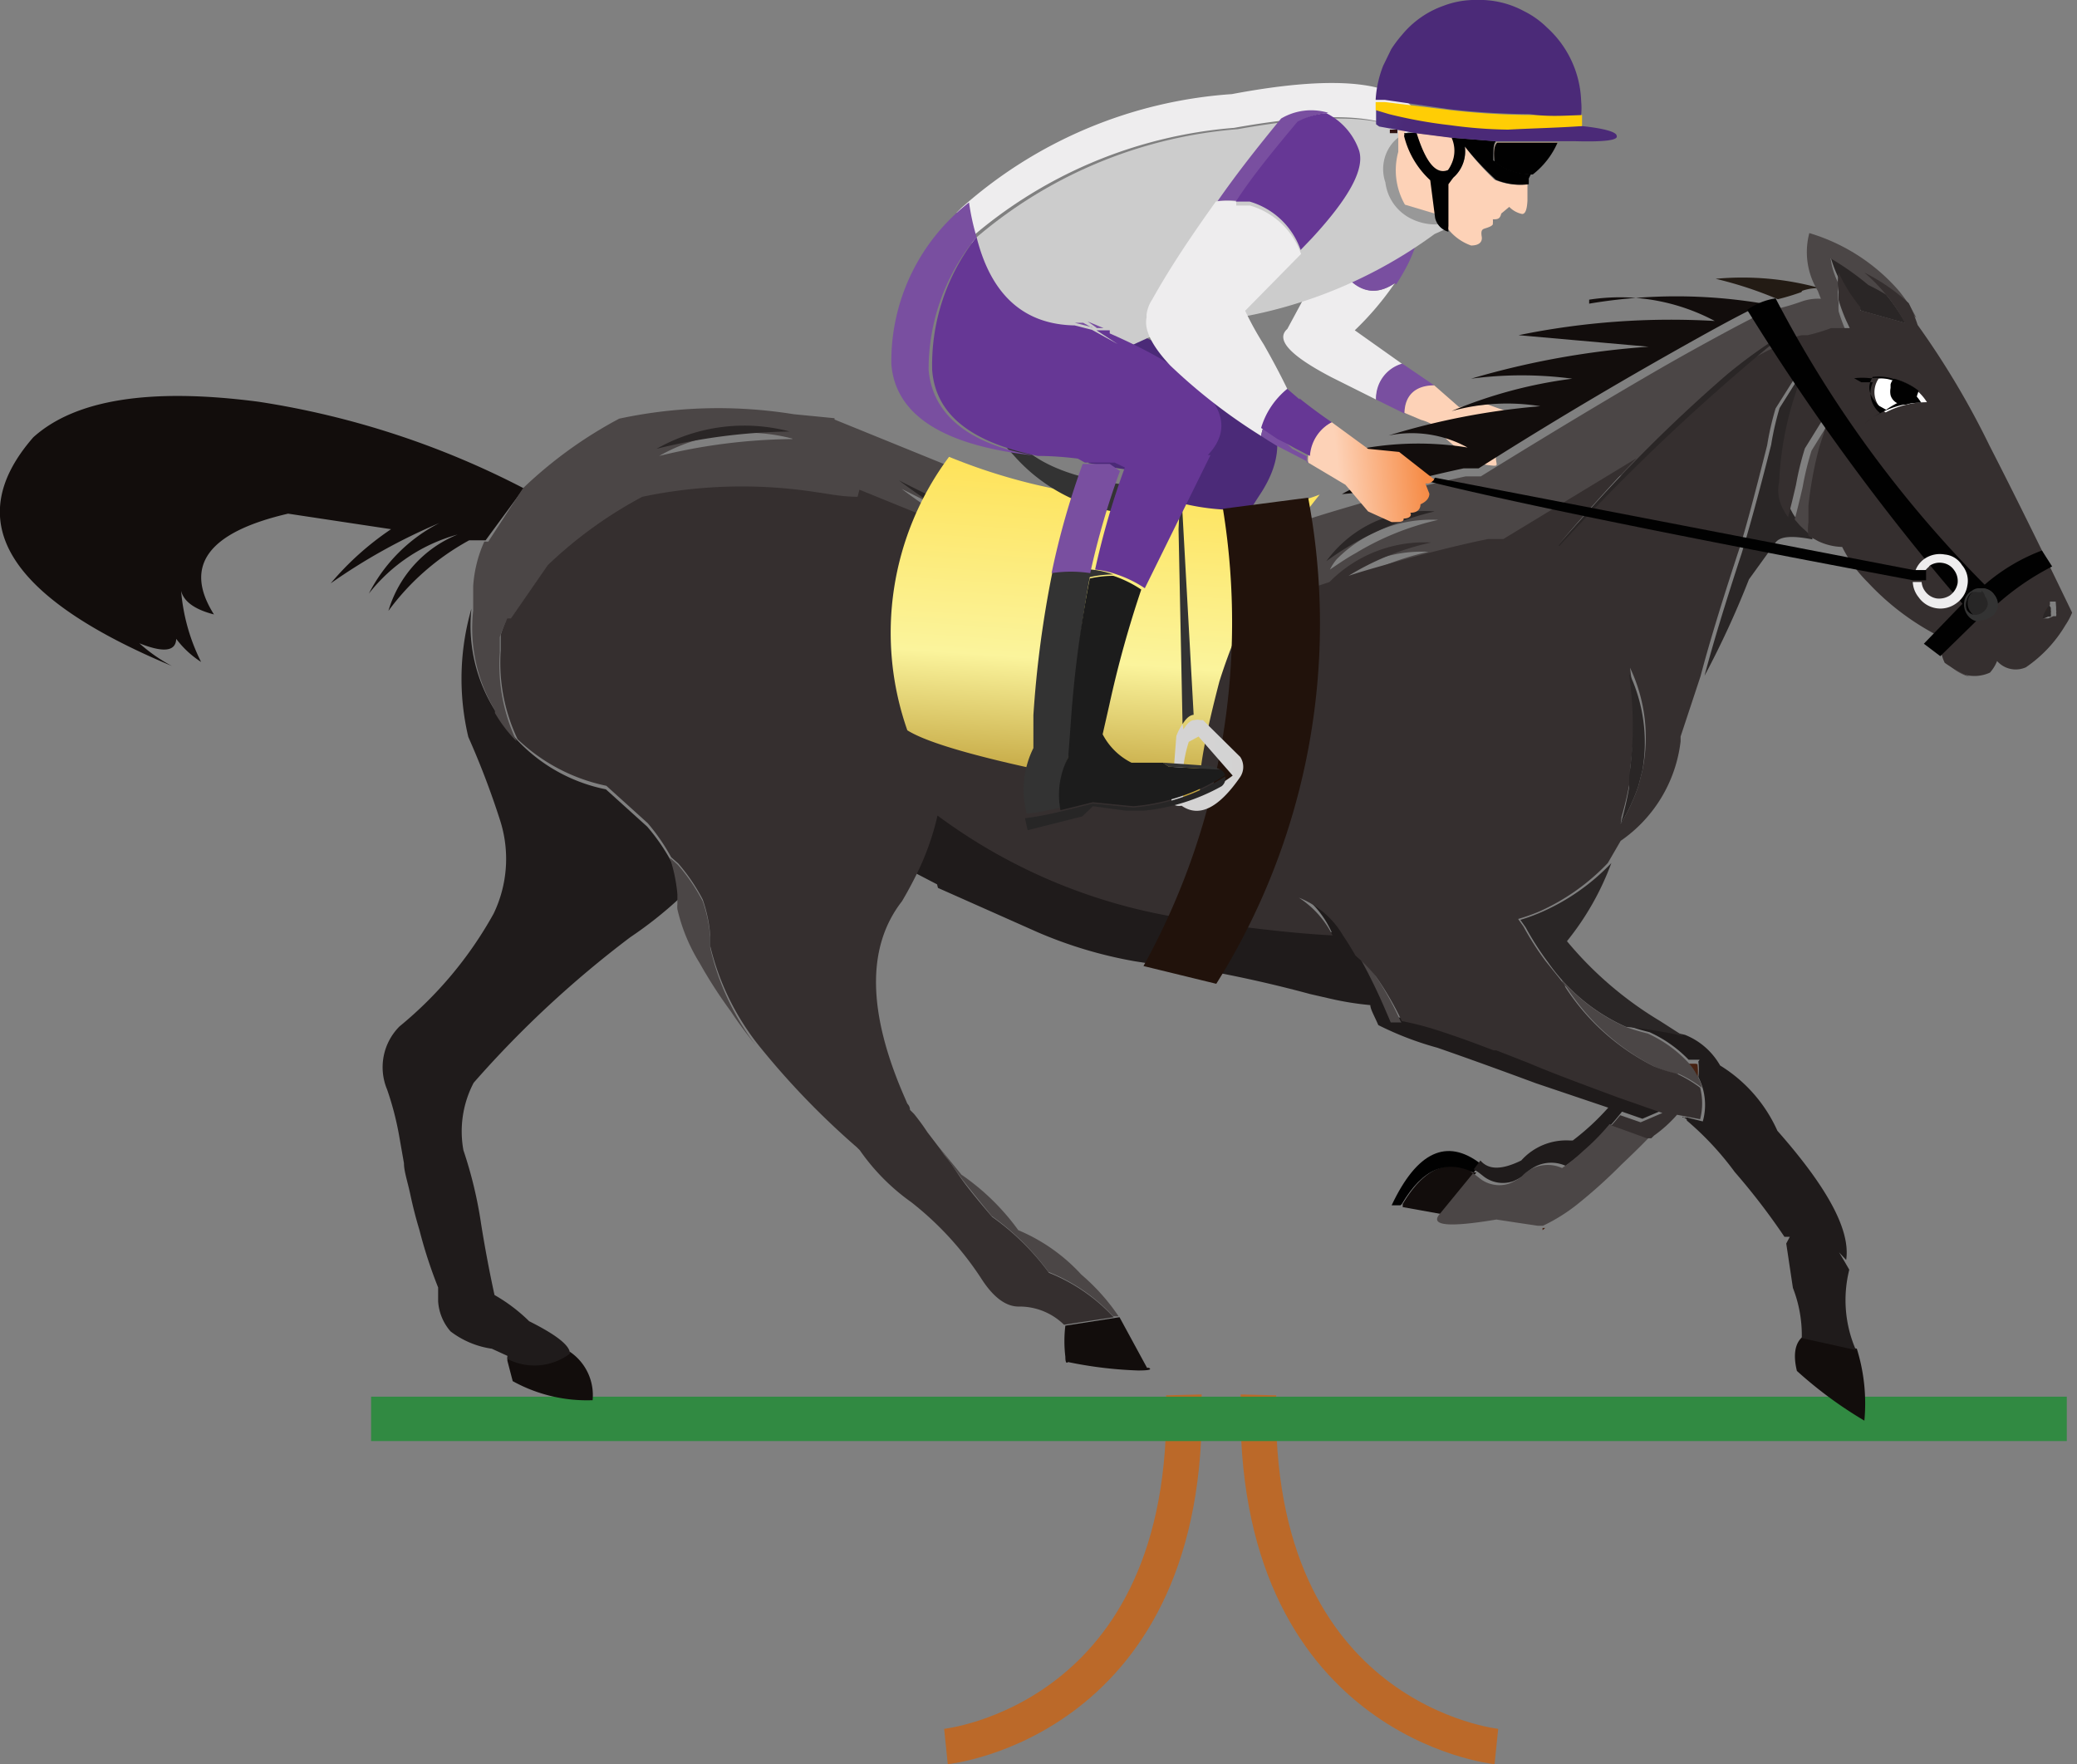 <svg xmlns="http://www.w3.org/2000/svg" xmlns:xlink="http://www.w3.org/1999/xlink" viewBox="0 0 46.79 39.74"><rect x="0" y="0" width="46.79" height="39.74" fill="#808080" stroke="none"/><defs><style>.cls-1{fill:none;stroke:#bb6929;stroke-miterlimit:10;stroke-width:0.8px;}.cls-2{fill:#318a42;}.cls-3{fill:#eeedee;}.cls-4{fill:#794fa0;}.cls-5{fill:#fdd2b7;}.cls-6{fill:#272626;}.cls-7{fill:#333;}.cls-8{fill:#4b2a78;}.cls-9{fill:#2a2626;}.cls-10{fill:#120d0c;}.cls-11{fill:#472212;}.cls-12{fill:#010101;}.cls-13{fill:#1f1b1b;}.cls-14{fill:#231b14;}.cls-15{fill:#4b4646;}.cls-16{fill:#352f2f;}.cls-17{fill:url(#linear-gradient);}.cls-18{fill:#21120b;}.cls-19{fill:#ccc;}.cls-20{fill:url(#linear-gradient-2);}.cls-21{fill:#1c1c1c;}.cls-22{fill:#663795;}.cls-23{fill:url(#linear-gradient-3);}.cls-24{fill:#fff;}.cls-25{fill:#989898;}.cls-26{fill:#301111;}.cls-27{fill:url(#linear-gradient-4);}.cls-28{fill:url(#linear-gradient-5);}.cls-29{fill:url(#linear-gradient-6);}.cls-30{fill:url(#radial-gradient);}.cls-31{fill:#ffcd05;}.cls-32{fill:url(#radial-gradient-2);}.cls-33{fill:url(#radial-gradient-3);}</style><linearGradient id="linear-gradient" x1="72.25" y1="111.87" x2="72.89" y2="104.15" gradientTransform="matrix(0.99, 0.15, 0.15, -0.99, -63.16, 110.35)" gradientUnits="userSpaceOnUse"><stop offset="0" stop-color="#fee258"/><stop offset="0.58" stop-color="#fbf49c"/><stop offset="1" stop-color="#b8962f"/></linearGradient><linearGradient id="linear-gradient-2" x1="-62.74" y1="21.05" x2="11.44" y2="4.95" gradientTransform="translate(38.56 9.14) rotate(8.62)" gradientUnits="userSpaceOnUse"><stop offset="0" stop-color="#fff"/><stop offset="1" stop-color="#c2c1c1"/></linearGradient><linearGradient id="linear-gradient-3" x1="-8.13" y1="227.94" x2="-6.27" y2="228.43" gradientTransform="matrix(0.99, 0.15, 0.15, -0.99, 3.98, 237.29)" gradientUnits="userSpaceOnUse"><stop offset="0" stop-color="#fdd2b7"/><stop offset="1" stop-color="#f68c47"/></linearGradient><linearGradient id="linear-gradient-4" x1="-164.57" y1="1335.12" x2="-165.96" y2="1334.44" gradientTransform="matrix(1, -0.06, -0.06, -1, 270.86, 1327.34)" xlink:href="#linear-gradient-3"/><linearGradient id="linear-gradient-5" x1="242.22" y1="1245.22" x2="241.31" y2="1244.78" gradientTransform="matrix(1, -0.06, -0.06, -1, -140.05, 1259.76)" xlink:href="#linear-gradient-3"/><linearGradient id="linear-gradient-6" x1="243.52" y1="1244.41" x2="241.86" y2="1243.59" gradientTransform="matrix(1, -0.06, -0.06, -1, -140.05, 1259.76)" xlink:href="#linear-gradient-3"/><radialGradient id="radial-gradient" cx="-198.37" cy="1366.6" r="3.71" gradientTransform="matrix(1, -0.06, -0.06, -1, 308.43, 1356.46)" gradientUnits="userSpaceOnUse"><stop offset="0" stop-color="#6168b0"/><stop offset="1" stop-color="#4b2a78"/></radialGradient><radialGradient id="radial-gradient-2" cx="-186.04" cy="1352.62" r="2.67" gradientTransform="matrix(1, -0.06, -0.06, -1, 293.89, 1341.69)" xlink:href="#radial-gradient"/><radialGradient id="radial-gradient-3" cx="-195.85" cy="1370.74" r="0.78" gradientTransform="matrix(1, -0.06, -0.06, -1, 305.88, 1361.2)" gradientUnits="userSpaceOnUse"><stop offset="0" stop-color="#663614"/><stop offset="1" stop-color="#010101"/></radialGradient></defs><g id="Layer_2" data-name="Layer 2"><g id="Layer_1-2" data-name="Layer 1"><path class="cls-1" d="M21.31,39.34s5.54-.57,5.36-7.92"/><path class="cls-1" d="M33.71,39.34s-5.54-.57-5.36-7.92"/><rect class="cls-2" x="8.36" y="31.46" width="38.2" height="1"/><g id="Layer0_109_MEMBER_0_MEMBER_0_MEMBER_0_FILL" data-name="Layer0 109 MEMBER 0 MEMBER 0 MEMBER 0 FILL"><path class="cls-3" d="M30.52,7.44a6.71,6.71,0,0,0,.9-1.06c-.55.37-1,.13-1.47-.73L29,7.41c-.27.24.06.6,1,1.09L31,9a.81.81,0,0,1,.62-.78Z"/></g><g id="Layer0_109_MEMBER_0_MEMBER_0_MEMBER_1_FILL" data-name="Layer0 109 MEMBER 0 MEMBER 0 MEMBER 1 FILL"><path class="cls-4" d="M31.64,9.3c0-.39.24-.6.67-.62l-.72-.49A.81.81,0,0,0,31,9l.67.33m-.22-2.92c.65-1,.67-1.67.07-1.94-.4-.08-.91.33-1.54,1.21C30.38,6.51,30.87,6.75,31.42,6.38Z"/></g><g id="Layer0_109_MEMBER_0_MEMBER_0_MEMBER_2_FILL" data-name="Layer0 109 MEMBER 0 MEMBER 0 MEMBER 2 FILL"><path class="cls-5" d="M32.87,9.17l-.56-.49c-.43,0-.66.23-.67.62l.38.16a.89.89,0,0,1,.34.17,1.9,1.9,0,0,0,.71.6l.07,0c0,.13.17.22.41.25s.15,0,.15-.17.2-.06.17-.2c.13,0,.17-.1.13-.22s.11-.22,0-.31c.26,0,.39,0,.38-.16l-.87-.31Z"/></g><g id="Layer0_110_MEMBER_0_MEMBER_0_MEMBER_0_FILL" data-name="Layer0 110 MEMBER 0 MEMBER 0 MEMBER 0 FILL"><path class="cls-6" d="M24,18.21l0,.27,1.27-.18.25-.19.73.21A4.81,4.81,0,0,0,28.47,18a.22.22,0,0,0,.09-.2,4.55,4.55,0,0,1-2.14.46L25.54,18A15.48,15.48,0,0,1,24,18.21Z"/></g><g id="Layer0_110_MEMBER_0_MEMBER_0_MEMBER_1_FILL" data-name="Layer0 110 MEMBER 0 MEMBER 0 MEMBER 1 FILL"><path class="cls-7" d="M26.14,15.86c.31-.87.64-1.69,1-2.46l-1.94-.61A25.72,25.72,0,0,0,24.41,16l-.12.67v.07A2.18,2.18,0,0,0,24,18.21,15.48,15.48,0,0,0,25.54,18l.88.19a4.55,4.55,0,0,0,2.14-.46c0-.11-.13-.19-.35-.25l-1.71-.31a1.46,1.46,0,0,1-.58-.7v0Q26,16.16,26.14,15.86Z"/></g><g id="Layer0_110_MEMBER_0_MEMBER_0_MEMBER_2_FILL" data-name="Layer0 110 MEMBER 0 MEMBER 0 MEMBER 2 FILL"><path class="cls-8" d="M25,7.22l-.48,3.21c.6.12,1.2.2,1.8.26a4.82,4.82,0,0,0-1.13,2.1,2.52,2.52,0,0,1,1.94.61,17.74,17.74,0,0,1,1.28-2.3l0,0c.91-1.42.11-2.55-2.38-3.39Z"/></g><g id="Layer0_111_MEMBER_0_MEMBER_0_MEMBER_0_FILL" data-name="Layer0 111 MEMBER 0 MEMBER 0 MEMBER 0 FILL"><path class="cls-9" d="M35.28,26.35v0h0v0m2.63-1.2.12.09v-.07l-.13,0M41.18,5.54A2.93,2.93,0,0,0,41.93,7l1,.28a4.38,4.38,0,0,0-1.76-1.73m5,8.09h-.05l-.06,0a.41.41,0,0,0-.11.15c-.05.08-.06.13-.05.15l0,0,0,0s.06,0,.12,0l.12-.05.06,0a.2.2,0,0,0,0-.08.13.13,0,0,0,0-.06l0-.06,0,0,0,0h0Z"/></g><g id="Layer0_111_MEMBER_0_MEMBER_0_MEMBER_1_FILL" data-name="Layer0 111 MEMBER 0 MEMBER 0 MEMBER 1 FILL"><path class="cls-10" d="M13.35,31.54a1.18,1.18,0,0,0-.51-1.09,1.33,1.33,0,0,1-1.41.12l0,.08.12.46a3.45,3.45,0,0,0,1.78.43m12.51-.73-.62-1.14L24,29.86a2.88,2.88,0,0,0,0,.7q0,.18.06.12a9.23,9.23,0,0,0,1.58.19q.36,0,.24-.06m7.34-4.4c-.6-.33-1.14-.1-1.62.71l0,.07.89.16.77-.94M42,32a4.13,4.13,0,0,0-.17-1.62l-1.22-.27c-.17.14-.22.4-.13.77A9.39,9.39,0,0,0,42,32Z"/></g><g id="Layer0_111_MEMBER_0_MEMBER_0_MEMBER_2_FILL" data-name="Layer0 111 MEMBER 0 MEMBER 0 MEMBER 2 FILL"><path class="cls-11" d="M34.81,27.66v0h-.06l0,.05,0,0m3.45-3.75H38a1.26,1.26,0,0,1,.24.36,1.39,1.39,0,0,0,0-.35m-.33-7.3,0,.11,0-.11h0m8.2-3,0,.08.06,0h0l-.07,0M11.78,11h0l0,0h0m7-1.5V9.43h0Z"/></g><g id="Layer0_111_MEMBER_0_MEMBER_0_MEMBER_3_FILL" data-name="Layer0 111 MEMBER 0 MEMBER 0 MEMBER 3 FILL"><path class="cls-12" d="M31.58,27.12c.48-.81,1-1,1.62-.71l.15-.2c-.76-.58-1.43-.27-2,.94l.2,0Z"/></g><g id="Layer0_111_MEMBER_0_MEMBER_0_MEMBER_4_FILL" data-name="Layer0 111 MEMBER 0 MEMBER 0 MEMBER 4 FILL"><path class="cls-13" d="M38.26,23.91a1.39,1.39,0,0,1,0,.35,1.38,1.38,0,0,1,.1,1L38,25.17v.07a6.76,6.76,0,0,1,1.08,1.16,14.91,14.91,0,0,1,1.12,1.46l.12,0-.08.15.15,1a2.94,2.94,0,0,1,.2,1.13l1.22.27a2.81,2.81,0,0,1-.15-1.81l-.11-.19-.12-.2.16.17c.1-.67-.42-1.63-1.55-2.91A3.31,3.31,0,0,0,38.75,24l0,0a1.58,1.58,0,0,0-.79-.69,9.87,9.87,0,0,0-1.3-.21,4.93,4.93,0,0,0,.5.15,2.87,2.87,0,0,1,.88.62h.25M21.13,20l2.25,1a9.79,9.79,0,0,0,2.17.65l.69.11.34,0a28.67,28.67,0,0,1,2.93.63l.48.11a6.71,6.71,0,0,0,.88.14c0,.09.09.24.18.45a7.14,7.14,0,0,0,1.33.51c.75.26,1.49.53,2.22.8l1.63.55a5.53,5.53,0,0,1-.8.74h-.06a1.36,1.36,0,0,0-1.1.45c-.43.21-.73.22-.92,0l-.15.2.11.07.09.07a.71.71,0,0,0,.68.13,1.12,1.12,0,0,0,.28-.16.79.79,0,0,1,.91-.19h0a6.31,6.31,0,0,0,1.27-1.22l.46.16.49-.21-1-.35c-.82-.29-1.5-.54-2-.77l-.74-.29-.06,0c-.39-.15-.82-.31-1.32-.47a7.44,7.44,0,0,0-.76-.19c-.13,0-.21,0-.24,0l-.12-.28A10.31,10.31,0,0,0,30.31,21a2,2,0,0,0-1-.86h0A2.17,2.17,0,0,1,30,21c-.58,0-1.33-.1-2.23-.22l-.89-.13v0a12.49,12.49,0,0,1-5.78-2.35,5.93,5.93,0,0,1-.49,1.36l.5.26M10.62,13.71a5.69,5.69,0,0,0-.07,2.89,18.45,18.45,0,0,1,.71,1.86,2.84,2.84,0,0,1-.14,2.12A8.79,8.79,0,0,1,9,23.12H9a1.3,1.3,0,0,0-.28,1.42A6.77,6.77,0,0,1,9,25.63l.1.57c0,.18.08.41.14.69s.12.52.21.82A10.47,10.47,0,0,0,9.87,29v.31a1.14,1.14,0,0,0,.28.68,2,2,0,0,0,.93.39l.35.16,0,.07a1.33,1.33,0,0,0,1.41-.12c0-.18-.3-.42-.92-.73a3.77,3.77,0,0,0-.78-.59q-.17-.78-.3-1.59a9.56,9.56,0,0,0-.4-1.67,2.36,2.36,0,0,1,.23-1.52,23.51,23.51,0,0,1,3.53-3.28,9,9,0,0,0,1.1-.87,3.69,3.69,0,0,0-.17-.82,4.42,4.42,0,0,0-.55-.8h0l-.93-.84A3.75,3.75,0,0,1,11.15,16,3.59,3.59,0,0,1,10.62,13.71Z"/></g><g id="Layer0_111_MEMBER_0_MEMBER_0_MEMBER_5_FILL" data-name="Layer0 111 MEMBER 0 MEMBER 0 MEMBER 5 FILL"><path class="cls-9" d="M40.72,8.19l-.63,1a6.42,6.42,0,0,0-.19.83c-.31,1.23-.53,2-.66,2.43-.38,1.16-.66,2.08-.84,2.77a20.41,20.41,0,0,0,1-2.17l.6-.83c.1-.14.37-.16.83-.07a.36.36,0,0,1,0-.11l-.26-.24a1.3,1.3,0,0,1-.18-.23l-.07-.13a.86.86,0,0,1-.07-.57,7.3,7.3,0,0,1,.37-2l.1-.33c.05-.14.09-.21.09-.22v0h0l0-.12M34.25,20.72l.12.17a6.44,6.44,0,0,0,.5.78,4.24,4.24,0,0,0,1.76,1.46,9.87,9.87,0,0,1,1.3.21L37.4,23a8.19,8.19,0,0,1-2.1-1.8,6.22,6.22,0,0,0,1-1.76,4.86,4.86,0,0,1-1.54,1.09A4.29,4.29,0,0,1,34.25,20.72Z"/></g><g id="Layer0_111_MEMBER_0_MEMBER_0_MEMBER_6_FILL" data-name="Layer0 111 MEMBER 0 MEMBER 0 MEMBER 6 FILL"><path class="cls-10" d="M35.8,6.75a4.54,4.54,0,0,1,2.83.48,17.07,17.07,0,0,0-4.42.32l2.93.26a18.76,18.76,0,0,0-4,.72,8.66,8.66,0,0,1,2.28,0,10.44,10.44,0,0,0-2.72.73,4.68,4.68,0,0,1,2-.11,16.17,16.17,0,0,0-3.42.66,2.61,2.61,0,0,1,1.78.27,7,7,0,0,0-3.1.2,5.13,5.13,0,0,1,2,.27,4.72,4.72,0,0,0-1.73.58l.67-.06c.68-.2,1.38-.37,2.07-.52l.34,0,0,0c2-1.27,3.61-2.19,4.66-2.78s1.49-.81,1.76-.93a11.78,11.78,0,0,0-3.93,0M4.08,13.31h0c.06.24.31.42.74.53-.69-1.09-.14-1.85,1.67-2.27l2.32.35a6.57,6.57,0,0,0-1.36,1.22,13.11,13.11,0,0,1,2.45-1.36,3.66,3.66,0,0,0-1.59,1.59,3.82,3.82,0,0,1,2-1.33,2.67,2.67,0,0,0-1.56,1.72,5.56,5.56,0,0,1,1.82-1.59l.37,0L11.8,11l0,0A19.27,19.27,0,0,0,5.83,9.05q-3.66-.48-5.08.8Q-1.71,12.67,3.87,15a3.64,3.64,0,0,1-.73-.51c.55.22.82.18.83-.1a2.15,2.15,0,0,0,.56.52A4.36,4.36,0,0,1,4.08,13.31Z"/></g><g id="Layer0_111_MEMBER_0_MEMBER_0_MEMBER_7_FILL" data-name="Layer0 111 MEMBER 0 MEMBER 0 MEMBER 7 FILL"><path class="cls-14" d="M40.6,6.55A1.12,1.12,0,0,1,41,6.49l0,0a6.53,6.53,0,0,0-2.35-.21,8.63,8.63,0,0,1,1.4.46,5.27,5.27,0,0,0,.53-.16Z"/></g><g id="Layer0_111_MEMBER_0_MEMBER_0_MEMBER_8_FILL" data-name="Layer0 111 MEMBER 0 MEMBER 0 MEMBER 8 FILL"><path class="cls-15" d="M43.93,15a1.13,1.13,0,0,0,.45.25,3.22,3.22,0,0,1-.46-.27v0m-6.12,9.2a2.85,2.85,0,0,1,.54.32.82.82,0,0,0-.1-.26A1.26,1.26,0,0,0,38,23.9a2.87,2.87,0,0,0-.88-.62,4.93,4.93,0,0,1-.5-.15,4.17,4.17,0,0,1-1.28-.89l-.15-.16c0,.06.07.12.11.17a5.09,5.09,0,0,0,2,1.79,3.1,3.1,0,0,0,.5.16M33.2,26.41l-.77.94c-.22.26.21.3,1.28.12h0l.46.07.47.07h.12v0a4,4,0,0,0,.77-.48,11.71,11.71,0,0,0,1-.9c.2-.19.41-.39.63-.62l-.1,0-.8-.29a5,5,0,0,1-.6.61,4.12,4.12,0,0,1-.47.38v0a.79.79,0,0,0-.91.19,1.12,1.12,0,0,1-.28.16.71.71,0,0,1-.68-.13l-.09-.07-.11-.07M31.55,23h0A6.81,6.81,0,0,0,31,22a3.24,3.24,0,0,0-.39-.47,12.7,12.7,0,0,1,.6,1.22l.12.28s.11,0,.24,0M41.33,9.5a1.24,1.24,0,0,1,.1-.22v0h0l0-.13-.62,1a6.45,6.45,0,0,0-.2.82c-.06.26-.12.51-.18.73l.06.07.06.07.26.24.08,0a1,1,0,0,1,0-.3l0-.38a8.56,8.56,0,0,1,.25-1.34l.09-.27.1-.33m-19.67,17-.49-.6.09.13c.06.08.16.21.29.4s.43.56.79,1a5.64,5.64,0,0,1,1.28,1.26h0a4,4,0,0,1,1.41.95l.05.05.12,0a4.65,4.65,0,0,0-.84-.94,4.05,4.05,0,0,0-1.42-1h0a5.24,5.24,0,0,0-1.28-1.25m-6.41-7,0,0,0,0-.16-.14,0,0a3.69,3.69,0,0,1,.17.82v.23a.52.52,0,0,0,0,.11,4,4,0,0,0,.5,1.21,10.45,10.45,0,0,0,.71,1.1c.17.26.36.51.56.76A5.74,5.74,0,0,1,16,21.35l0-.24a3.18,3.18,0,0,0-.17-.81,4.23,4.23,0,0,0-.55-.81M27,11.83a11.57,11.57,0,0,1-3.28-.38l-4.92-2V9.42l-.92-.09a10.65,10.65,0,0,0-3.93.1A9.7,9.7,0,0,0,11.78,11l0,0h0L11,12.2h-.09a2.9,2.9,0,0,0-.25,1l0,.55A3.59,3.59,0,0,0,11.15,16l0,.06a3.1,3.1,0,0,0,.49.64,4,4,0,0,1-.38-2v-.35a2.39,2.39,0,0,1,.15-.37h.08l.83-1.2h0l0,0a9.62,9.62,0,0,1,2.13-1.54,10.92,10.92,0,0,1,3.94-.1c.24,0,.54.07.91.1v0l4.92,2a11.28,11.28,0,0,0,3.29.38c.9-.07,1.55-.13,1.93-.18h.09l.36-.12a3,3,0,0,1,2.29-.89,6,6,0,0,0-1.86.75c.33-.11.7-.21,1.08-.32.69-.19,1.38-.37,2.07-.51l.34,0,0,0,3-1.82a26.29,26.29,0,0,1,2-1.85l.08-.07a11.5,11.5,0,0,1,1.41-1c-.32.25-.63.5-.93.76l-.06.05c.52-.28.89-.47,1.09-.55a.46.46,0,0,1,.21-.07l.11,0a3.88,3.88,0,0,0,.53-.16v0h0l.24,0h.18l0,0-.08-.17a3.78,3.78,0,0,1-.17-.46,1.33,1.33,0,0,1,0-.19,1.28,1.28,0,0,1,0-.43,1.7,1.7,0,0,1-.18-.57,6.37,6.37,0,0,1,.85.6,4.29,4.29,0,0,1,1.08.74,3,3,0,0,0-.41-.63,4.31,4.31,0,0,0-2-1.28,1.67,1.67,0,0,0,.19,1.3l.07.18,0,0a1.12,1.12,0,0,0-.43.06h0a5.27,5.27,0,0,1-.53.16H40a.75.75,0,0,0-.22.07c-.27.12-.86.43-1.76.93s-2.61,1.51-4.66,2.78l0,0-.34,0c-.69.15-1.39.32-2.07.52s-1.32.38-1.87.58h-.09c-.39,0-1,.11-1.94.18m-9.2-2.12h0a13,13,0,0,0-3,.38,4,4,0,0,1,3-.39m12.69,2.58c-.2.11-.39.24-.58.37a1.14,1.14,0,0,1,.15-.23,3,3,0,0,1,2.29-.89,6.21,6.21,0,0,0-1.86.75m-2.7,1.22h-.3a13.35,13.35,0,0,1-7.23-2.67,30.46,30.46,0,0,0,7.25,2.62Z"/><path class="cls-16" d="M19.32,11.19v0c-.37,0-.67-.07-.91-.1a10.92,10.92,0,0,0-3.94.1,9.62,9.62,0,0,0-2.13,1.54l0,0h0l-.83,1.2h-.08a2.39,2.39,0,0,0-.15.37v.35a4,4,0,0,0,.38,2,4.1,4.1,0,0,0,2,1.05l.93.84,0,0h0a4.47,4.47,0,0,1,.53.77l.16.14,0,0,0,0a4.23,4.23,0,0,1,.55.81,3.18,3.18,0,0,1,.17.81l0,.24a5.74,5.74,0,0,0,1.11,2.26,17.84,17.84,0,0,0,2.19,2.27l.07.07a4.78,4.78,0,0,0,1.16,1.17,7.12,7.12,0,0,1,1.57,1.71l0,0h0c.28.44.57.65.87.64a1.43,1.43,0,0,1,1,.41l1.12-.17-.05-.05a4,4,0,0,0-1.41-.95h0a5.64,5.64,0,0,0-1.28-1.26c-.36-.42-.62-.74-.79-1s-.23-.32-.29-.4l-.09-.13-.29-.38a5,5,0,0,0-.3-.41L20.5,25c0-.08-.05-.13-.06-.14l-.06-.14q-1.26-2.88-.06-4.42c.13-.22.23-.41.31-.57a5.93,5.93,0,0,0,.49-1.36,12.49,12.49,0,0,0,5.78,2.35v0l.89.13c.9.12,1.65.19,2.23.22a2.17,2.17,0,0,0-.76-.85h0a2,2,0,0,1,1,.86c.09.13.18.28.28.45A3.24,3.24,0,0,1,31,22a6.81,6.81,0,0,1,.58,1,6.8,6.8,0,0,1,.75.19c.5.16.93.32,1.32.47l.06,0,.74.29c.54.23,1.22.48,2,.77l1,.35-.49.21-.46-.16c-.07.08-.13.16-.2.23l.8.29.1,0,.06-.06a3,3,0,0,0,.52-.47l.52.1a1.42,1.42,0,0,0,0-.71,2.85,2.85,0,0,0-.54-.32,3.1,3.1,0,0,1-.5-.16,5.09,5.09,0,0,1-2-1.79c0-.05-.07-.11-.11-.17l-.33-.41a6.44,6.44,0,0,1-.5-.78l-.12-.17a4.29,4.29,0,0,0,.48-.17,4.86,4.86,0,0,0,1.54-1.09l.29-.5a3.17,3.17,0,0,0,1.35-2.24l0-.11h0l.45-1.36c.18-.69.46-1.61.84-2.77.13-.38.35-1.2.66-2.43a6.42,6.42,0,0,1,.19-.83l.63-1,0,.12h0v0h0l-.08.21-.1.33a7.3,7.3,0,0,0-.37,2,.86.86,0,0,0,.07.57l.07.13.06.09c.06-.22.12-.47.18-.73a6.45,6.45,0,0,1,.2-.82l.62-1,0,.13h0v0a1.24,1.24,0,0,0-.1.22l-.1.33-.09.27a8.56,8.56,0,0,0-.25,1.34l0,.38a1,1,0,0,0,0,.3l.22.12a1.34,1.34,0,0,0,.54.13,3,3,0,0,0,.58.8,5.79,5.79,0,0,0,1.64,1.23,1,1,0,0,0,.09.58,3.22,3.22,0,0,0,.46.27.84.84,0,0,0,.56-.05.9.9,0,0,0,.16-.26.56.56,0,0,0,.65.14,3,3,0,0,0,.89-.95,1.51,1.51,0,0,0,.15-.28c-.67-1.39-1.29-2.65-1.86-3.76a18.7,18.7,0,0,0-1.62-2.72,3.58,3.58,0,0,0-.2-.49A4.29,4.29,0,0,0,42,6.14a3.88,3.88,0,0,1,.91,1.13l-1-.28,0-.07,0,0a3.66,3.66,0,0,1-.49-.78,1.28,1.28,0,0,0,0,.43,1.33,1.33,0,0,0,0,.19,3.78,3.78,0,0,0,.17.46l.08.17,0,0h-.18l-.24,0h0v0a3.88,3.88,0,0,1-.53.16l-.11,0a.46.46,0,0,0-.21.07c-.2.08-.57.27-1.09.55-.71.61-1.42,1.25-2.12,1.93s-1.39,1.39-2.07,2.15l0,0c.62-.71,1.2-1.36,1.75-1.93l-3,1.82,0,0-.34,0c-.69.14-1.38.32-2.07.51-.38.11-.75.21-1.08.32a6,6,0,0,1,1.86-.75,3,3,0,0,0-2.29.89l-.36.12h-.09c-.38.05-1,.11-1.93.18a11.28,11.28,0,0,1-3.29-.38l-4.92-2m17.17,7.37a7.67,7.67,0,0,0,.19-.82l0-.25a8,8,0,0,0,0-2.29A3.65,3.65,0,0,1,37,17.35l-.09.35a4.35,4.35,0,0,1-.4.86m9.81-4.88,0,0,0,.06a.13.13,0,0,1,0,.06.2.2,0,0,1,0,.08l-.06,0-.12.05c-.06,0-.1,0-.12,0l0,0,0,0s0-.07.05-.15a.41.41,0,0,1,.11-.15l0-.08.07,0h.06Z"/></g><g id="Layer0_111_MEMBER_0_MEMBER_0_MEMBER_9_FILL" data-name="Layer0 111 MEMBER 0 MEMBER 0 MEMBER 9 FILL"><path class="cls-9" d="M36.7,15.2a8,8,0,0,1,0,2.29l0,.25a7.67,7.67,0,0,1-.19.82,4.35,4.35,0,0,0,.4-.86l.09-.35a3.65,3.65,0,0,0-.28-2.15m-9.24-1.7h.3l-.28-.06a30.46,30.46,0,0,1-7.25-2.62,13.35,13.35,0,0,0,7.23,2.67m7.65-1.19,0,0A46.85,46.85,0,0,1,39.38,8.2c.3-.26.61-.51.93-.76a11.5,11.5,0,0,0-1.41,1,33.93,33.93,0,0,0-3.79,3.85m-2.79-.77a2.74,2.74,0,0,0-2.44,1.12,6.78,6.78,0,0,1,2.44-1.12M17.79,9.72h0a4,4,0,0,0-3,.39A13,13,0,0,1,17.79,9.72Z"/></g><g id="Layer0_112_MEMBER_0_MEMBER_0_MEMBER_0_FILL" data-name="Layer0 112 MEMBER 0 MEMBER 0 MEMBER 0 FILL"><path class="cls-6" d="M44.91,13.64v0a.32.32,0,0,0-.07-.22.3.3,0,0,0-.21-.13h-.1a.32.32,0,0,0-.28.26.34.34,0,0,0,.06.26.3.3,0,0,0,.21.13h0a.35.35,0,0,0,.21-.07A.3.3,0,0,0,44.91,13.64Z"/></g><g id="Layer0_112_MEMBER_0_MEMBER_0_MEMBER_1_FILL" data-name="Layer0 112 MEMBER 0 MEMBER 0 MEMBER 1 FILL"><path class="cls-12" d="M40,6.72a1.52,1.52,0,0,0-.64.26,52.8,52.8,0,0,0,4.85,6.62l-.87.9.37.28.89-.87h0a.3.3,0,0,1-.21-.13.34.34,0,0,1-.06-.26.32.32,0,0,1,.28-.26h.1a.3.3,0,0,1,.21.13.32.32,0,0,1,.07.22,5.86,5.86,0,0,1,1.24-.85l-.23-.36a4.26,4.26,0,0,0-1.29.77A26.38,26.38,0,0,1,40,6.72Z"/></g><path class="cls-7" d="M44.56,14h0a.35.35,0,0,1-.24-.15.4.4,0,0,1-.07-.3.32.32,0,0,1,.17-.24.25.25,0,0,1,.16-.06h.11a.35.35,0,0,1,.24.15.36.36,0,0,1,.08.25v0a.32.32,0,0,1-.15.24.38.38,0,0,1-.24.08Zm.08-.66s-.07,0-.08,0a.28.28,0,0,0-.13,0,.27.27,0,0,0-.12.18.29.29,0,0,0,0,.22.23.23,0,0,0,.18.11h0a.3.3,0,0,0,.18-.06.27.27,0,0,0,.11-.17v0a.28.28,0,0,0-.06-.18A.27.27,0,0,0,44.64,13.3Z"/><g id="Layer0_113_MEMBER_0_MEMBER_0_MEMBER_0_FILL" data-name="Layer0 113 MEMBER 0 MEMBER 0 MEMBER 0 FILL"><path class="cls-17" d="M21.38,10.29a6.63,6.63,0,0,0-.94,6.16q1,.63,6.69,1.59c-.21-.14-.1-1,.34-2.69a12.85,12.85,0,0,1,2.26-4.21,5.19,5.19,0,0,1-3.35.13A13.14,13.14,0,0,1,21.38,10.29Z"/></g><g id="Layer0_114_MEMBER_0_MEMBER_0_MEMBER_0_FILL" data-name="Layer0 114 MEMBER 0 MEMBER 0 MEMBER 0 FILL"><path class="cls-7" d="M25.61,11.58l0,.06.27,0,0-.07H26l.9-.58h-.2c-1.82,0-3-.33-3.64-.9-.54-.31-.62-.25-.22.17l0,0A3.9,3.9,0,0,0,25.61,11.58Z"/></g><g id="Layer0_115_FILL" data-name="Layer0 115 FILL"><path class="cls-18" d="M29.47,11.21l-1.92.25a16,16,0,0,1-1.79,10.3l1.64.4A15.26,15.26,0,0,0,29.47,11.21Z"/></g><g id="Layer0_117_FILL" data-name="Layer0 117 FILL"><path class="cls-19" d="M22.25,7l.23.31a10.27,10.27,0,0,0,1.31,1.39l1.7-.92.35-.16A6.11,6.11,0,0,1,27,7.27a10.54,10.54,0,0,0,5.32-2c.23-.1.43-.2.6-.29l-.06-.34c0-.16,0-.31,0-.45A.46.46,0,0,0,32.27,4l-.14-.41a.44.44,0,0,0-.05-.15q-.46-1.2-4.2-.53a10.32,10.32,0,0,0-6,2.54l.29.85-.27,0A4.05,4.05,0,0,0,22.25,7Z"/><path class="cls-3" d="M21.65,4.69l-.1.1.1.08.11.34a5.9,5.9,0,0,1-.36.52l.4-.42,0,.11a10.32,10.32,0,0,1,6-2.54q3.74-.67,4.2.53a.44.44,0,0,1,.05.15l.14.41a.46.46,0,0,1,.56.23,1.89,1.89,0,0,0-.17-.75.46.46,0,0,0-.56-.24L32,2.8a.44.44,0,0,0-.05-.15c-.31-.8-1.71-1-4.2-.53A10.19,10.19,0,0,0,21.65,4.69Z"/></g><g id="Layer0_118_MEMBER_0_MEMBER_0_MEMBER_0_FILL" data-name="Layer0 118 MEMBER 0 MEMBER 0 MEMBER 0 FILL"><path class="cls-7" d="M26.6,10.86l-.05,1.06.09,4.39c.08-.13.16-.2.25-.21Z"/></g><g id="Layer0_118_MEMBER_0_MEMBER_0_MEMBER_1_FILL" data-name="Layer0 118 MEMBER 0 MEMBER 0 MEMBER 1 FILL"><path class="cls-20" d="M26.64,16.31a1.15,1.15,0,0,0-.14.27L26.39,18c0,.12.09.17.23.15.39.27.83.06,1.32-.65a.41.41,0,0,0,0-.45l-.84-.83-.06,0a.24.24,0,0,0-.13,0c-.09,0-.17.08-.25.21m.34.16.77.88a2.79,2.79,0,0,1-1.11.51,3,3,0,0,1,.12-1.27Z"/></g><g id="Layer0_119_FILL" data-name="Layer0 119 FILL"><path class="cls-6" d="M25.36,18.26l.41,0a4.51,4.51,0,0,0,1.75-.55.22.22,0,0,0,.08-.22,4.54,4.54,0,0,1-2.07.7l-.91-.09-.73.18a6.54,6.54,0,0,1-.8.15l.06.27,1.23-.31.24-.23Z"/><path class="cls-7" d="M26.2,17.18l.13.09,1.17.07a.84.84,0,0,0-.28-.09l-1-.07M24.55,13a2.46,2.46,0,0,1,.53-.06,2,2,0,0,0-.49-.11,2.86,2.86,0,0,0-.87,0,24.06,24.06,0,0,0-.44,3.28l0,.67v.07a2.11,2.11,0,0,0-.15,1.48,6.54,6.54,0,0,0,.8-.15,1.81,1.81,0,0,1,.18-1.2V17l.05-.67A26,26,0,0,1,24.55,13Z"/><path class="cls-21" d="M25.71,13.28a2.63,2.63,0,0,0-.63-.31,2.46,2.46,0,0,0-.53.06,26,26,0,0,0-.43,3.28l-.05.67v.07a1.81,1.81,0,0,0-.18,1.2l.73-.18.91.09a4.54,4.54,0,0,0,2.07-.7.23.23,0,0,0-.1-.12l-1.17-.07-.13-.09-.71,0a1.48,1.48,0,0,1-.65-.64h0l.15-.66A24.3,24.3,0,0,1,25.71,13.28Z"/><path class="cls-4" d="M25,10.45l-.67,0,.06,0a17.66,17.66,0,0,0-.7,2.46,2.86,2.86,0,0,1,.87,0,17.6,17.6,0,0,1,.67-2.3L25,10.45M24.7,7.39h.16l-.36-.15.2.14m-.1,0-.2-.11h-.19l.39.1M22,5.34a5.32,5.32,0,0,1-.17-.78A4.53,4.53,0,0,0,20.08,8.2c.09,1.15,1.17,1.84,3.22,2.06C21.79,10,21,9.31,20.92,8.33A4.64,4.64,0,0,1,22,5.34Z"/><path class="cls-22" d="M22,5.34a4.64,4.64,0,0,0-1,3c.08,1,.87,1.62,2.38,1.93q.42,0,.9.06l.16.09.67,0,.23.11a17.6,17.6,0,0,0-.67,2.3,2,2,0,0,1,.49.11,2.63,2.63,0,0,1,.63.31l1.48-3h-.06Q28.39,9,25,7.51L25,7.44l-.1,0H24.7l.48.31-.58-.32-.39-.1C23.08,7.31,22.33,6.66,22,5.34Z"/></g><g id="Layer0_120_MEMBER_0_MEMBER_0_FILL" data-name="Layer0 120 MEMBER 0 MEMBER 0 FILL"><path class="cls-3" d="M43.46,12.75a.4.4,0,0,1,.3-.07.38.38,0,0,1,.26.16.41.41,0,0,1,.08.3.44.44,0,0,1-.17.27.45.45,0,0,1-.3.07.4.4,0,0,1-.26-.16.39.39,0,0,1-.08-.21l-.2,0a.59.59,0,0,0,.13.34.6.6,0,0,0,.85.14.6.6,0,0,0,.25-.4.54.54,0,0,0-.12-.46.51.51,0,0,0-.39-.24.61.61,0,0,0-.46.1.57.57,0,0,0-.21.29l.21,0a.6.6,0,0,1,.11-.12M27.85,4.54a1.77,1.77,0,0,0-.46,0c-.5.7-1,1.43-1.43,2.2h0a.81.81,0,0,0-.13.34l0,.07c-.06.28.12.64.53,1.08a12.57,12.57,0,0,0,2.05,1.59,1.05,1.05,0,0,1,.05-.19A1.77,1.77,0,0,1,29,8.76c-.22-.45-.4-.77-.53-1A7.12,7.12,0,0,1,28.05,7l1.26-1.28a1.73,1.73,0,0,0-1.15-1.09l-.31,0M28,6.84h0Z"/><path class="cls-12" d="M32.33,10.76a.26.26,0,0,1-.13.09q3,.74,10.89,2.22l.2,0,.1,0,0-.23-.07,0-.21,0Z"/><path class="cls-23" d="M29.47,10.28a.58.58,0,0,0,0,.14l.84.5.51.6.53.24c.19,0,.28,0,.27-.08h0c.14,0,.19-.07.15-.13h0c.16,0,.23-.08.23-.19h0c.13-.06.2-.14.2-.24h0l-.09-.23.07,0a.26.26,0,0,0,.13-.09h0l-.79-.62-.7-.07h0L30,9.51A.93.93,0,0,0,29.47,10.28Z"/><path class="cls-4" d="M29.44,10.42a.58.58,0,0,1,0-.14l-.33-.17L29,10l-.17-.12-.37-.25a1.05,1.05,0,0,0-.05.19l.17.11.18.11.72.37m.44-7.87a1.33,1.33,0,0,0-1.06.13c-.51.62-1,1.24-1.43,1.86a1.77,1.77,0,0,1,.46,0c.43-.6.89-1.2,1.39-1.8A1.71,1.71,0,0,1,29.88,2.55Z"/><path class="cls-22" d="M29.28,9,29,8.76a1.77,1.77,0,0,0-.59.88l.37.25L29,10l.18.1.33.17A.93.93,0,0,1,30,9.51c-.28-.19-.53-.38-.73-.54m.6-6.42a1.71,1.71,0,0,0-.64.19c-.5.6-1,1.2-1.39,1.8l.31,0a1.73,1.73,0,0,1,1.15,1.09l.25-.26c.85-.92,1.21-1.58,1.06-2A1.48,1.48,0,0,0,29.88,2.55Z"/></g><g id="Layer0_146_MEMBER_0_MEMBER_0_MEMBER_0_MEMBER_0_FILL" data-name="Layer0 146 MEMBER 0 MEMBER 0 MEMBER 0 MEMBER 0 FILL"><path class="cls-24" d="M42.48,9.29a2,2,0,0,1,.93-.23,1.14,1.14,0,0,0-1.09-.53A.54.54,0,0,0,42.48,9.29Z"/></g><g id="Layer0_146_MEMBER_0_MEMBER_1_MEMBER_0_FILL" data-name="Layer0 146 MEMBER 0 MEMBER 1 MEMBER 0 FILL"><path class="cls-12" d="M41.93,8.61h0l.26,0a.58.58,0,0,0,.17.7,1.41,1.41,0,0,0-.36.24s0,0,0,0a0,0,0,0,0,0,0,.05.05,0,0,0,0,0h0a1.66,1.66,0,0,1,.39-.26h0a2,2,0,0,1,.89-.22h0l0,0a.06.06,0,0,0,0,0,1.18,1.18,0,0,0-1.14-.55h0a1.61,1.61,0,0,0-.37,0l0,0a0,0,0,0,0,0,0l0,0m.56.62c-.23-.22-.28-.43-.14-.65a1.08,1.08,0,0,1,1,.43A1.94,1.94,0,0,0,42.49,9.23Z"/></g><g id="Layer0_146_MEMBER_1_MEMBER_0_MEMBER_0_MEMBER_0_FILL" data-name="Layer0 146 MEMBER 1 MEMBER 0 MEMBER 0 MEMBER 0 FILL"><path class="cls-12" d="M43.22,8.8a1.49,1.49,0,0,0-.55-.27.24.24,0,0,0-.08.13s0,0,0,.08a.41.41,0,0,0,0,.16h0a.29.29,0,0,0,.17.19.31.31,0,0,0,.25,0,.24.24,0,0,0,.17-.17A.5.5,0,0,0,43.22,8.8Z"/></g><g id="Face_0_Layer0_0_MEMBER_0_FILL" data-name="Face 0 Layer0 0 MEMBER 0 FILL"><path class="cls-25" d="M32.77,4a1.05,1.05,0,0,0-.22-.72A.67.67,0,0,0,32,2.93a.83.83,0,0,0-.62.28.92.92,0,0,0-.17.9,1.05,1.05,0,0,0,.53.79,1.23,1.23,0,0,0,.71.15.32.32,0,0,0,.31-.36C32.76,4.48,32.77,4.24,32.77,4Z"/></g><g id="Face_0_Layer0_0_MEMBER_1_MEMBER_0_MEMBER_0_MEMBER_0_FILL" data-name="Face 0 Layer0 0 MEMBER 1 MEMBER 0 MEMBER 0 MEMBER 0 FILL"><path class="cls-26" d="M31.48,2.92h0l-.17,0V3h.17Z"/></g><g id="Face_0_Layer0_0_MEMBER_1_MEMBER_0_MEMBER_0_MEMBER_1_FILL" data-name="Face 0 Layer0 0 MEMBER 1 MEMBER 0 MEMBER 0 MEMBER 1 FILL"><path class="cls-27" d="M31.65,4.61l.7.21L32.24,4a2,2,0,0,1-.59-1,.07.07,0,0,0,0-.06l-.15,0,0,.48A1.56,1.56,0,0,0,31.65,4.61Z"/></g><g id="Face_0_Layer0_0_MEMBER_1_MEMBER_0_MEMBER_0_MEMBER_2_FILL" data-name="Face 0 Layer0 0 MEMBER 1 MEMBER 0 MEMBER 0 MEMBER 2 FILL"><path class="cls-28" d="M32.73,3.1h0L31.91,3c.21.67.44,1,.71.84h0a.7.7,0,0,0,.08-.14A.71.71,0,0,0,32.73,3.1Z"/></g><g id="Face_0_Layer0_0_MEMBER_1_MEMBER_0_MEMBER_0_MEMBER_3_FILL" data-name="Face 0 Layer0 0 MEMBER 1 MEMBER 0 MEMBER 0 MEMBER 3 FILL"><path class="cls-29" d="M32.74,4l-.14.12V5a.69.69,0,0,0,0,.13,1.15,1.15,0,0,0,.54.4c.18,0,.26-.08.24-.2s0-.16.06-.18.21-.06.19-.12a.36.36,0,0,0,0-.09c.1,0,.16,0,.19-.13L34,4.66a.56.56,0,0,0,.29.16c.08,0,.11-.12.12-.3l0-.37a1.45,1.45,0,0,1-.74-.1A6.15,6.15,0,0,1,33,3.3.79.79,0,0,1,32.74,4Z"/></g><g id="Face_0_Layer0_0_MEMBER_1_MEMBER_0_MEMBER_0_MEMBER_4_FILL" data-name="Face 0 Layer0 0 MEMBER 1 MEMBER 0 MEMBER 0 MEMBER 4 FILL"><path class="cls-12" d="M31.63,3a.07.07,0,0,1,0,.06,2,2,0,0,0,.59,1l.11.85v0a.42.42,0,0,0,.3.31.69.69,0,0,1,0-.13V4.15L32.74,4A.79.79,0,0,0,33,3.3a6.15,6.15,0,0,0,.7.75,1.45,1.45,0,0,0,.74.1l0-.13.05-.1a1.31,1.31,0,0,1-.85-.31c0-.23,0-.37.06-.43l-1-.08a.71.71,0,0,1,0,.59.7.7,0,0,1-.08.14h0c-.27.11-.5-.17-.71-.84Z"/></g><g id="Face_0_Layer0_0_MEMBER_1_MEMBER_0_MEMBER_0_MEMBER_5_FILL" data-name="Face 0 Layer0 0 MEMBER 1 MEMBER 0 MEMBER 0 MEMBER 5 FILL"><path class="cls-5" d="M33.67,3.61a1.31,1.31,0,0,0,.85.31s0,0,0,0a1.9,1.9,0,0,0,.57-.72c-.5,0-1,0-1.36,0C33.66,3.24,33.64,3.38,33.67,3.61Z"/></g><g id="Face_0_Layer0_0_MEMBER_1_MEMBER_0_MEMBER_0_MEMBER_6_FILL" data-name="Face 0 Layer0 0 MEMBER 1 MEMBER 0 MEMBER 0 MEMBER 6 FILL"><path class="cls-30" d="M36.42,3.06c0-.09-.3-.17-.78-.22s-1.12.05-1.67,0a10.41,10.41,0,0,1-1.3-.1,10.48,10.48,0,0,1-1.38-.25L31,2.44l0,.36.07.05.39.07h0l.43.08.78.1h0l1,.08c.41,0,.86,0,1.36,0h.43Q36.48,3.21,36.42,3.06Z"/></g><g id="Face_0_Layer0_0_MEMBER_1_MEMBER_0_MEMBER_0_MEMBER_7_FILL" data-name="Face 0 Layer0 0 MEMBER 1 MEMBER 0 MEMBER 0 MEMBER 7 FILL"><path class="cls-31" d="M35.64,2.84l0-.25c-.41,0-.8,0-1.16,0a16.7,16.7,0,0,1-1.81-.11L31.2,2.3l-.21,0a0,0,0,0,1,0,.05v.13l.3.09a10.48,10.48,0,0,0,1.38.25,10.41,10.41,0,0,0,1.3.1C34.52,2.89,35.07,2.88,35.64,2.84Z"/></g><g id="Face_0_Layer0_0_MEMBER_1_MEMBER_0_MEMBER_0_MEMBER_8_FILL" data-name="Face 0 Layer0 0 MEMBER 1 MEMBER 0 MEMBER 0 MEMBER 8 FILL"><path class="cls-32" d="M35.62,2.59a1.6,1.6,0,0,0,0-.31A2.34,2.34,0,0,0,34.85.62a2,2,0,0,0-.52-.37A2.1,2.1,0,0,0,33.25,0h-.08a2,2,0,0,0-.65.13,2.13,2.13,0,0,0-.94.66,2.66,2.66,0,0,0-.24.32l-.18.37a2.47,2.47,0,0,0-.17.77l.21,0,1.45.21a16.7,16.7,0,0,0,1.81.11C34.82,2.63,35.21,2.61,35.62,2.59Z"/></g><g id="Face_0_Layer0_0_MEMBER_2_MEMBER_0_MEMBER_0_MEMBER_0_FILL" data-name="Face 0 Layer0 0 MEMBER 2 MEMBER 0 MEMBER 0 MEMBER 0 FILL"><path class="cls-33" d="M34.53,3.93v0a1.85,1.85,0,0,0,.56-.72c-.43,0-.88,0-1.36,0-.07.06-.09.21-.06.44A1.32,1.32,0,0,0,34.53,3.93Z"/></g></g></g></svg>